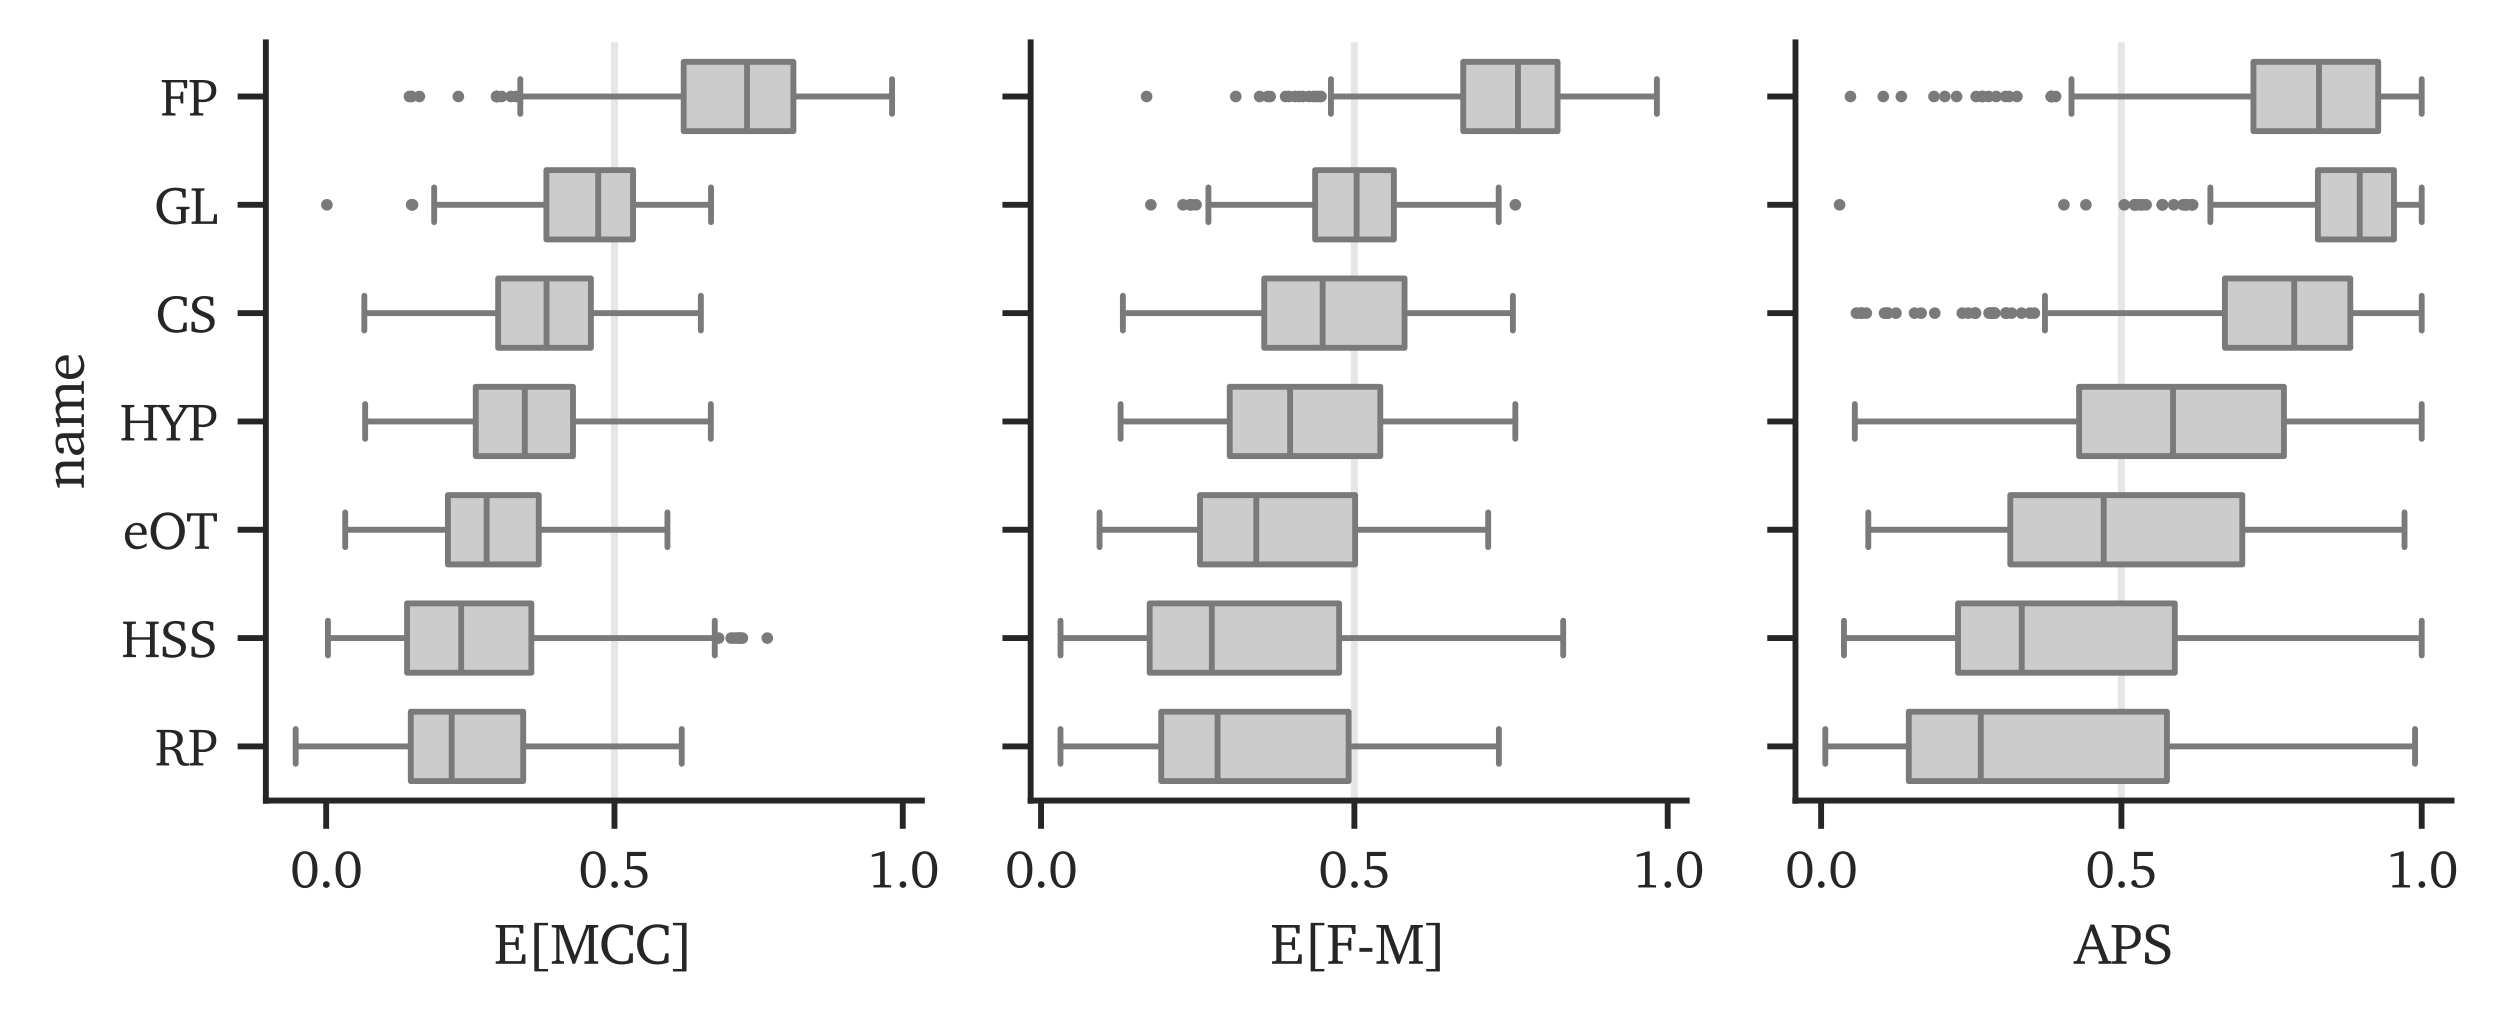 <?xml version="1.0" encoding="utf-8" standalone="no"?>
<!DOCTYPE svg PUBLIC "-//W3C//DTD SVG 1.1//EN"
  "http://www.w3.org/Graphics/SVG/1.1/DTD/svg11.dtd">
<svg xmlns:xlink="http://www.w3.org/1999/xlink" width="425.214pt" height="173.216pt" viewBox="0 0 425.214 173.216" xmlns="http://www.w3.org/2000/svg" version="1.1">
 <defs>
  <style type="text/css">*{stroke-linejoin: round; stroke-linecap: butt}</style>
 </defs>
 <g id="figure_1">
  <g id="patch_1">
   <path d="M 0 173.216 
L 425.214 173.216 
L 425.214 0 
L 0 0 
z
" style="fill: #ffffff"/>
  </g>
  <g id="axes_1">
   <g id="patch_2">
    <path d="M 45.218 136.164 
L 156.802 136.164 
L 156.802 7.2 
L 45.218 7.2 
z
" style="fill: #ffffff"/>
   </g>
   <g id="matplotlib.axis_1">
    <g id="xtick_1">
     <g id="line2d_1">
      <defs>
       <path id="m2c8f20e2b8" d="M 0 0 
L 0 4.8 
" style="stroke: #262626"/>
      </defs>
      <g>
       <use xlink:href="#m2c8f20e2b8" x="55.476" y="136.164" style="fill: #262626; stroke: #262626"/>
      </g>
     </g>
     <g id="text_1">
      <!-- 0.0 -->
      <g style="fill: #262626" transform="translate(49.36 150.94) scale(0.088 -0.088)">
       <defs>
        <path id="CharterBT-Roman-30" d="M 1779 4371 
C 864 4371 262 3565 262 2150 
C 262 736 864 -77 1779 -77 
C 2694 -77 3296 736 3296 2150 
C 3296 3565 2694 4371 1779 4371 
z
M 1779 4070 
C 2368 4070 2688 3418 2688 2150 
C 2688 883 2368 230 1779 230 
C 1190 230 864 877 864 2144 
C 864 3418 1190 4070 1779 4070 
z
" transform="scale(0.016)"/>
        <path id="CharterBT-Roman-2e" d="M 890 755 
C 666 755 480 576 480 346 
C 480 115 666 -58 890 -58 
C 1114 -58 1293 122 1293 346 
C 1293 576 1114 755 890 755 
z
" transform="scale(0.016)"/>
       </defs>
       <use xlink:href="#CharterBT-Roman-30"/>
       <use xlink:href="#CharterBT-Roman-2e" transform="translate(55.6 0)"/>
       <use xlink:href="#CharterBT-Roman-30" transform="translate(83.4 0)"/>
      </g>
     </g>
    </g>
    <g id="xtick_2">
     <g id="line2d_2">
      <g>
       <use xlink:href="#m2c8f20e2b8" x="104.513" y="136.164" style="fill: #262626; stroke: #262626"/>
      </g>
     </g>
     <g id="text_2">
      <!-- 0.5 -->
      <g style="fill: #262626" transform="translate(98.398 150.94) scale(0.088 -0.088)">
       <defs>
        <path id="CharterBT-Roman-35" d="M 646 4294 
L 646 2182 
C 787 2208 973 2221 1210 2221 
C 2099 2221 2541 1920 2541 1261 
C 2541 666 2131 237 1530 237 
C 1389 237 1242 262 1101 314 
L 845 864 
C 781 877 730 883 691 883 
C 474 883 320 742 320 544 
C 320 237 762 -58 1421 -58 
C 2470 -58 3130 563 3130 1389 
C 3130 2118 2586 2618 1728 2618 
C 1523 2618 1293 2586 1043 2515 
L 1043 3795 
L 2938 3795 
L 2938 4294 
L 646 4294 
z
" transform="scale(0.016)"/>
       </defs>
       <use xlink:href="#CharterBT-Roman-30"/>
       <use xlink:href="#CharterBT-Roman-2e" transform="translate(55.6 0)"/>
       <use xlink:href="#CharterBT-Roman-35" transform="translate(83.4 0)"/>
      </g>
     </g>
    </g>
    <g id="xtick_3">
     <g id="line2d_3">
      <g>
       <use xlink:href="#m2c8f20e2b8" x="153.55" y="136.164" style="fill: #262626; stroke: #262626"/>
      </g>
     </g>
     <g id="text_3">
      <!-- 1.0 -->
      <g style="fill: #262626" transform="translate(147.435 150.94) scale(0.088 -0.088)">
       <defs>
        <path id="CharterBT-Roman-31" d="M 1990 4371 
L 602 3955 
L 602 3686 
L 1606 3866 
L 1606 422 
L 1530 314 
L 794 275 
L 794 0 
L 2938 0 
L 2938 269 
L 2246 301 
L 2170 397 
L 2170 4371 
L 1990 4371 
z
" transform="scale(0.016)"/>
       </defs>
       <use xlink:href="#CharterBT-Roman-31"/>
       <use xlink:href="#CharterBT-Roman-2e" transform="translate(55.6 0)"/>
       <use xlink:href="#CharterBT-Roman-30" transform="translate(83.4 0)"/>
      </g>
     </g>
    </g>
    <g id="text_4">
     <!-- E[MCC] -->
     <g style="fill: #262626" transform="translate(83.981 163.923) scale(0.096 -0.096)">
      <defs>
       <path id="CharterBT-Roman-45" d="M 211 0 
L 3507 0 
L 3507 1043 
L 3174 1043 
L 3066 397 
L 2976 294 
L 1261 294 
L 1261 2086 
L 2310 2086 
L 2400 1990 
L 2464 1530 
L 2765 1530 
L 2765 2938 
L 2464 2938 
L 2400 2470 
L 2310 2381 
L 1261 2381 
L 1261 4000 
L 2739 4000 
L 2829 3904 
L 2918 3360 
L 3277 3360 
L 3277 4294 
L 211 4294 
L 211 4038 
L 576 4000 
L 685 3910 
L 685 384 
L 576 294 
L 211 262 
L 211 0 
z
" transform="scale(0.016)"/>
       <path id="CharterBT-Roman-5b" d="M 890 4531 
L 890 -845 
L 2406 -845 
L 2406 -576 
L 1395 -576 
L 1395 4256 
L 2406 4256 
L 2406 4531 
L 890 4531 
z
" transform="scale(0.016)"/>
       <path id="CharterBT-Roman-4d" d="M 198 0 
L 1549 0 
L 1549 262 
L 1158 314 
L 1043 435 
L 1043 3930 
L 2502 0 
L 2778 0 
L 4294 3994 
L 4294 384 
L 4230 294 
L 3808 262 
L 3808 0 
L 5338 0 
L 5338 262 
L 4934 294 
L 4858 384 
L 4858 3910 
L 4934 4000 
L 5338 4038 
L 5338 4294 
L 3968 4294 
L 3968 4096 
L 2752 909 
L 1549 4122 
L 1549 4294 
L 192 4294 
L 192 4038 
L 614 4000 
L 698 3910 
L 698 435 
L 582 314 
L 198 262 
L 198 0 
z
" transform="scale(0.016)"/>
       <path id="CharterBT-Roman-43" d="M 3763 147 
L 3763 1158 
L 3405 1158 
L 3264 448 
L 3162 346 
C 2970 288 2784 262 2605 262 
C 1568 262 934 979 934 2195 
C 934 3341 1555 4032 2509 4032 
C 2758 4032 2989 3974 3226 3866 
L 3309 3750 
L 3405 3168 
L 3763 3168 
L 3763 4154 
C 3296 4301 2874 4371 2496 4371 
C 1165 4371 275 3482 275 2150 
C 275 1312 698 570 1382 179 
C 1677 13 2048 -77 2470 -77 
C 2899 -77 3341 0 3763 147 
z
" transform="scale(0.016)"/>
       <path id="CharterBT-Roman-5d" d="M 294 4531 
L 294 4256 
L 1306 4256 
L 1306 -576 
L 294 -576 
L 294 -851 
L 1805 -851 
L 1805 4531 
L 294 4531 
z
" transform="scale(0.016)"/>
      </defs>
      <use xlink:href="#CharterBT-Roman-45"/>
      <use xlink:href="#CharterBT-Roman-5b" transform="translate(57.6 0)"/>
      <use xlink:href="#CharterBT-Roman-4d" transform="translate(99.7 0)"/>
      <use xlink:href="#CharterBT-Roman-43" transform="translate(186.3 0)"/>
      <use xlink:href="#CharterBT-Roman-43" transform="translate(249.5 0)"/>
      <use xlink:href="#CharterBT-Roman-5d" transform="translate(312.7 0)"/>
     </g>
    </g>
   </g>
   <g id="matplotlib.axis_2">
    <g id="ytick_1">
     <g id="line2d_4">
      <defs>
       <path id="m6618a54cc5" d="M 0 0 
L -4.8 0 
" style="stroke: #262626"/>
      </defs>
      <g>
       <use xlink:href="#m6618a54cc5" x="45.218" y="16.412" style="fill: #262626; stroke: #262626"/>
      </g>
     </g>
     <g id="text_5">
      <!-- FP -->
      <g style="fill: #262626" transform="translate(27.282 19.65) scale(0.088 -0.088)">
       <defs>
        <path id="CharterBT-Roman-46" d="M 211 0 
L 1824 0 
L 1824 262 
L 1370 294 
L 1261 384 
L 1261 2022 
L 2310 2022 
L 2400 1926 
L 2464 1459 
L 2765 1459 
L 2765 2874 
L 2464 2874 
L 2400 2406 
L 2310 2317 
L 1261 2317 
L 1261 4000 
L 2701 4000 
L 2784 3904 
L 2880 3296 
L 3232 3296 
L 3232 4294 
L 160 4294 
L 160 4038 
L 576 4000 
L 685 3910 
L 685 384 
L 576 294 
L 211 262 
L 211 0 
z
" transform="scale(0.016)"/>
        <path id="CharterBT-Roman-50" d="M 211 0 
L 1824 0 
L 1824 262 
L 1370 294 
L 1261 384 
L 1261 1645 
C 1459 1626 1619 1613 1741 1613 
C 2771 1613 3398 2170 3398 2989 
C 3398 3962 2848 4294 1619 4294 
L 160 4294 
L 160 4038 
L 576 4000 
L 685 3910 
L 685 384 
L 576 294 
L 211 262 
L 211 0 
z
M 1261 1952 
L 1261 3987 
C 1376 4000 1491 4000 1594 4000 
C 2413 4000 2803 3686 2803 3002 
C 2803 2298 2413 1920 1683 1920 
C 1587 1920 1446 1933 1261 1952 
z
" transform="scale(0.016)"/>
       </defs>
       <use xlink:href="#CharterBT-Roman-46"/>
       <use xlink:href="#CharterBT-Roman-50" transform="translate(53.7 0)"/>
      </g>
     </g>
    </g>
    <g id="ytick_2">
     <g id="line2d_5">
      <g>
       <use xlink:href="#m6618a54cc5" x="45.218" y="34.835" style="fill: #262626; stroke: #262626"/>
      </g>
     </g>
     <g id="text_6">
      <!-- GL -->
      <g style="fill: #262626" transform="translate(26.234 38.073) scale(0.088 -0.088)">
       <defs>
        <path id="CharterBT-Roman-47" d="M 2669 2061 
L 2669 1798 
L 3123 1766 
L 3232 1677 
L 3232 346 
C 2982 288 2765 262 2579 262 
C 1574 262 934 986 934 2195 
C 934 3347 1549 4032 2528 4032 
C 2784 4032 3021 3974 3258 3866 
L 3347 3750 
L 3443 3168 
L 3802 3168 
L 3802 4186 
C 3379 4307 2963 4371 2573 4371 
C 1158 4371 275 3501 275 2150 
C 275 1312 691 570 1382 179 
C 1677 13 2054 -77 2483 -77 
C 2861 -77 3302 0 3808 147 
L 3808 1677 
L 3917 1766 
L 4269 1798 
L 4269 2061 
L 2669 2061 
z
" transform="scale(0.016)"/>
        <path id="CharterBT-Roman-4c" d="M 173 0 
L 3238 0 
L 3238 1165 
L 2906 1165 
L 2797 397 
L 2707 294 
L 1261 294 
L 1261 3910 
L 1370 4000 
L 1734 4038 
L 1734 4294 
L 173 4294 
L 173 4038 
L 576 4000 
L 685 3910 
L 685 384 
L 576 294 
L 173 262 
L 173 0 
z
" transform="scale(0.016)"/>
       </defs>
       <use xlink:href="#CharterBT-Roman-47"/>
       <use xlink:href="#CharterBT-Roman-4c" transform="translate(69.4 0)"/>
      </g>
     </g>
    </g>
    <g id="ytick_3">
     <g id="line2d_6">
      <g>
       <use xlink:href="#m6618a54cc5" x="45.218" y="53.259" style="fill: #262626; stroke: #262626"/>
      </g>
     </g>
     <g id="text_7">
      <!-- CS -->
      <g style="fill: #262626" transform="translate(26.464 56.497) scale(0.088 -0.088)">
       <defs>
        <path id="CharterBT-Roman-53" d="M 384 128 
C 678 0 1075 -77 1536 -77 
C 2560 -77 3194 454 3194 1210 
C 3194 1491 3098 1728 2912 1914 
C 2618 2202 2272 2304 1946 2438 
C 1357 2688 1050 2848 1050 3277 
C 1050 3744 1376 4051 1920 4051 
C 2144 4051 2336 4006 2496 3917 
L 2592 3808 
L 2688 3200 
L 3021 3200 
L 3021 4192 
C 2643 4314 2285 4371 1933 4371 
C 1024 4371 454 3866 454 3142 
C 454 2522 826 2285 1536 1978 
C 2234 1677 2605 1562 2605 1030 
C 2605 582 2259 262 1638 262 
C 1350 262 1107 314 922 410 
L 838 518 
L 762 1254 
L 384 1254 
L 384 128 
z
" transform="scale(0.016)"/>
       </defs>
       <use xlink:href="#CharterBT-Roman-43"/>
       <use xlink:href="#CharterBT-Roman-53" transform="translate(63.2 0)"/>
      </g>
     </g>
    </g>
    <g id="ytick_4">
     <g id="line2d_7">
      <g>
       <use xlink:href="#m6618a54cc5" x="45.218" y="71.682" style="fill: #262626; stroke: #262626"/>
      </g>
     </g>
     <g id="text_8">
      <!-- HYP -->
      <g style="fill: #262626" transform="translate(20.358 74.92) scale(0.088 -0.088)">
       <defs>
        <path id="CharterBT-Roman-48" d="M 211 4294 
L 211 4038 
L 576 4000 
L 685 3910 
L 685 384 
L 576 294 
L 211 262 
L 211 0 
L 1766 0 
L 1766 262 
L 1370 294 
L 1261 384 
L 1261 2106 
L 3462 2106 
L 3462 384 
L 3354 294 
L 2957 262 
L 2957 0 
L 4512 0 
L 4512 262 
L 4147 294 
L 4038 384 
L 4038 3910 
L 4147 4000 
L 4512 4038 
L 4512 4294 
L 2957 4294 
L 2957 4038 
L 3354 4000 
L 3462 3910 
L 3462 2400 
L 1261 2400 
L 1261 3910 
L 1370 4000 
L 1766 4038 
L 1766 4294 
L 211 4294 
z
" transform="scale(0.016)"/>
        <path id="CharterBT-Roman-59" d="M -83 4294 
L -83 4038 
L 307 3974 
L 1581 1741 
L 1581 384 
L 1478 294 
L 1043 262 
L 1043 0 
L 2701 0 
L 2701 262 
L 2266 294 
L 2163 384 
L 2163 1824 
L 3494 3955 
L 3885 4038 
L 3885 4294 
L 2579 4294 
L 2579 4038 
L 2970 3968 
L 3027 3878 
L 1952 2170 
L 973 3930 
L 1037 4000 
L 1402 4038 
L 1402 4294 
L -83 4294 
z
" transform="scale(0.016)"/>
       </defs>
       <use xlink:href="#CharterBT-Roman-48"/>
       <use xlink:href="#CharterBT-Roman-59" transform="translate(73.8 0)"/>
       <use xlink:href="#CharterBT-Roman-50" transform="translate(132.4 0)"/>
      </g>
     </g>
    </g>
    <g id="ytick_5">
     <g id="line2d_8">
      <g>
       <use xlink:href="#m6618a54cc5" x="45.218" y="90.105" style="fill: #262626; stroke: #262626"/>
      </g>
     </g>
     <g id="text_9">
      <!-- eOT -->
      <g style="fill: #262626" transform="translate(20.912 93.344) scale(0.088 -0.088)">
       <defs>
        <path id="CharterBT-Roman-65" d="M 2867 678 
C 2502 435 2182 307 1862 307 
C 1216 307 787 794 787 1613 
L 787 1683 
L 2861 1683 
C 2867 1754 2867 1818 2867 1882 
C 2867 2669 2413 3142 1715 3142 
C 858 3142 237 2483 237 1517 
C 237 576 819 -58 1664 -58 
C 2067 -58 2483 70 2867 326 
L 2867 678 
z
M 2298 1952 
L 819 1952 
C 858 2496 1222 2854 1632 2854 
C 2061 2854 2298 2573 2298 2054 
L 2298 1952 
z
" transform="scale(0.016)"/>
        <path id="CharterBT-Roman-4f" d="M 2342 4403 
C 1792 4403 1312 4211 928 3840 
C 499 3424 275 2848 275 2150 
C 275 1453 499 870 934 448 
C 1306 90 1798 -102 2342 -102 
C 3085 -102 3725 269 4083 883 
C 4301 1254 4410 1677 4410 2150 
C 4410 2848 4179 3424 3750 3840 
C 3366 4211 2893 4403 2342 4403 
z
M 2342 4058 
C 3168 4058 3738 3341 3738 2150 
C 3738 960 3168 237 2342 237 
C 1510 237 941 960 941 2150 
C 941 3354 1510 4058 2342 4058 
z
" transform="scale(0.016)"/>
        <path id="CharterBT-Roman-54" d="M 102 4294 
L 102 3309 
L 454 3309 
L 544 3904 
L 634 4000 
L 1619 4000 
L 1619 384 
L 1504 294 
L 1075 262 
L 1075 0 
L 2746 0 
L 2746 262 
L 2317 294 
L 2202 384 
L 2202 4000 
L 3187 4000 
L 3277 3904 
L 3366 3309 
L 3718 3309 
L 3718 4294 
L 102 4294 
z
" transform="scale(0.016)"/>
       </defs>
       <use xlink:href="#CharterBT-Roman-65"/>
       <use xlink:href="#CharterBT-Roman-4f" transform="translate(49.1 0)"/>
       <use xlink:href="#CharterBT-Roman-54" transform="translate(122.2 0)"/>
      </g>
     </g>
    </g>
    <g id="ytick_6">
     <g id="line2d_9">
      <g>
       <use xlink:href="#m6618a54cc5" x="45.218" y="108.529" style="fill: #262626; stroke: #262626"/>
      </g>
     </g>
     <g id="text_10">
      <!-- HSS -->
      <g style="fill: #262626" transform="translate(20.639 111.767) scale(0.088 -0.088)">
       <use xlink:href="#CharterBT-Roman-48"/>
       <use xlink:href="#CharterBT-Roman-53" transform="translate(73.8 0)"/>
       <use xlink:href="#CharterBT-Roman-53" transform="translate(129.4 0)"/>
      </g>
     </g>
    </g>
    <g id="ytick_7">
     <g id="line2d_10">
      <g>
       <use xlink:href="#m6618a54cc5" x="45.218" y="126.952" style="fill: #262626; stroke: #262626"/>
      </g>
     </g>
     <g id="text_11">
      <!-- RP -->
      <g style="fill: #262626" transform="translate(26.324 130.19) scale(0.088 -0.088)">
       <defs>
        <path id="CharterBT-Roman-52" d="M 211 4294 
L 211 4038 
L 576 4000 
L 685 3910 
L 685 384 
L 576 294 
L 211 262 
L 211 0 
L 1734 0 
L 1734 262 
L 1370 294 
L 1261 384 
L 1261 1907 
C 1376 1914 1485 1920 1581 1920 
C 2163 1920 2413 1754 2586 1229 
C 2720 819 2746 403 3053 134 
C 3200 6 3411 -51 3699 -51 
C 3846 -51 4006 -32 4198 6 
L 4198 250 
L 4141 250 
C 3654 250 3450 326 3309 704 
C 3194 1005 3187 1357 3008 1651 
C 2880 1862 2662 1997 2349 2080 
C 3040 2234 3386 2592 3386 3142 
C 3386 3930 2880 4294 1843 4294 
L 211 4294 
z
M 1261 4000 
L 1568 4000 
C 2362 4000 2746 3757 2746 3091 
C 2746 2458 2381 2208 1613 2208 
C 1574 2208 1459 2208 1261 2214 
L 1261 4000 
z
" transform="scale(0.016)"/>
       </defs>
       <use xlink:href="#CharterBT-Roman-52"/>
       <use xlink:href="#CharterBT-Roman-50" transform="translate(64.6 0)"/>
      </g>
     </g>
    </g>
    <g id="text_12">
     <!-- name -->
     <g style="fill: #262626" transform="translate(14.265 83.245) rotate(-90) scale(0.096 -0.096)">
      <defs>
       <path id="CharterBT-Roman-6e" d="M 192 0 
L 1594 0 
L 1594 230 
L 1286 262 
L 1178 365 
L 1178 2509 
C 1453 2650 1690 2720 1894 2720 
C 2368 2720 2541 2528 2541 2061 
L 2541 365 
L 2432 262 
L 2125 230 
L 2125 0 
L 3526 0 
L 3526 230 
L 3181 262 
L 3072 365 
L 3072 2170 
C 3072 2810 2765 3142 2208 3142 
C 1933 3142 1606 2995 1178 2758 
L 1178 3110 
L 934 3110 
L 192 2880 
L 192 2682 
L 646 2682 
L 646 365 
L 538 262 
L 192 230 
L 192 0 
z
" transform="scale(0.016)"/>
       <path id="CharterBT-Roman-61" d="M 2138 371 
L 2221 0 
L 3123 0 
L 3123 230 
L 2784 262 
L 2669 365 
L 2669 2221 
C 2669 2867 2387 3142 1715 3142 
C 909 3142 422 2810 422 2419 
C 422 2266 474 2221 621 2221 
L 1062 2221 
L 1062 2758 
C 1235 2829 1389 2861 1549 2861 
C 2010 2861 2138 2650 2138 2144 
L 2138 1939 
C 858 1632 269 1440 269 774 
C 269 294 582 -45 1088 -45 
C 1395 -45 1734 96 2138 371 
z
M 2138 589 
C 1818 403 1555 301 1344 301 
C 1024 301 832 512 832 826 
C 832 1293 1235 1466 2138 1715 
L 2138 589 
z
" transform="scale(0.016)"/>
       <path id="CharterBT-Roman-6d" d="M 2906 2714 
C 2758 2995 2515 3142 2202 3142 
C 1933 3142 1600 3008 1178 2758 
L 1178 3110 
L 934 3110 
L 192 2880 
L 192 2682 
L 646 2682 
L 646 365 
L 538 262 
L 192 230 
L 192 0 
L 1594 0 
L 1594 230 
L 1286 262 
L 1178 365 
L 1178 2509 
C 1459 2650 1696 2720 1907 2720 
C 2291 2720 2470 2509 2470 2061 
L 2470 365 
L 2362 262 
L 2054 230 
L 2054 0 
L 3418 0 
L 3418 230 
L 3117 262 
L 3002 365 
L 3002 2509 
C 3277 2643 3520 2720 3725 2720 
C 4122 2720 4301 2509 4301 2061 
L 4301 365 
L 4186 262 
L 3885 230 
L 3885 0 
L 5280 0 
L 5280 230 
L 4941 262 
L 4832 365 
L 4832 2170 
C 4832 2803 4512 3142 4006 3142 
C 3750 3142 3386 2995 2906 2714 
z
" transform="scale(0.016)"/>
      </defs>
      <use xlink:href="#CharterBT-Roman-6e"/>
      <use xlink:href="#CharterBT-Roman-61" transform="translate(56.8 0)"/>
      <use xlink:href="#CharterBT-Roman-6d" transform="translate(107.5 0)"/>
      <use xlink:href="#CharterBT-Roman-65" transform="translate(191.8 0)"/>
     </g>
    </g>
   </g>
   <g id="line2d_11">
    <path d="M 104.513 136.164 
L 104.513 7.2 
" clip-path="url(#p8ff7e9c6be)" style="fill: none; stroke: #e6e6e6; stroke-width: 1.2; stroke-linecap: round"/>
   </g>
   <g id="patch_3">
    <path d="M 116.286 10.516 
L 116.286 22.307 
L 134.946 22.307 
L 134.946 10.516 
L 116.286 10.516 
z
" clip-path="url(#p8ff7e9c6be)" style="fill: #cccccc; stroke: #7a7a7a; stroke-linejoin: miter"/>
   </g>
   <g id="line2d_12">
    <path d="M 116.286 16.412 
L 88.497 16.412 
" clip-path="url(#p8ff7e9c6be)" style="fill: none; stroke: #7a7a7a"/>
   </g>
   <g id="line2d_13">
    <path d="M 134.946 16.412 
L 151.73 16.412 
" clip-path="url(#p8ff7e9c6be)" style="fill: none; stroke: #7a7a7a"/>
   </g>
   <g id="line2d_14">
    <path d="M 88.497 13.464 
L 88.497 19.359 
" clip-path="url(#p8ff7e9c6be)" style="fill: none; stroke: #7a7a7a; stroke-linecap: round"/>
   </g>
   <g id="line2d_15">
    <path d="M 151.73 13.464 
L 151.73 19.359 
" clip-path="url(#p8ff7e9c6be)" style="fill: none; stroke: #7a7a7a; stroke-linecap: round"/>
   </g>
   <g id="line2d_16">
    <defs>
     <path id="m32657426bb" d="M 0 0.5 
C 0.133 0.5 0.26 0.447 0.354 0.354 
C 0.447 0.26 0.5 0.133 0.5 0 
C 0.5 -0.133 0.447 -0.26 0.354 -0.354 
C 0.26 -0.447 0.133 -0.5 0 -0.5 
C -0.133 -0.5 -0.26 -0.447 -0.354 -0.354 
C -0.447 -0.26 -0.5 -0.133 -0.5 0 
C -0.5 0.133 -0.447 0.26 -0.354 0.354 
C -0.26 0.447 -0.133 0.5 0 0.5 
z
" style="stroke: #7a7a7a"/>
    </defs>
    <g clip-path="url(#p8ff7e9c6be)">
     <use xlink:href="#m32657426bb" x="70.008" y="16.412" style="fill-opacity: 0; stroke: #7a7a7a"/>
     <use xlink:href="#m32657426bb" x="84.54" y="16.412" style="fill-opacity: 0; stroke: #7a7a7a"/>
     <use xlink:href="#m32657426bb" x="84.458" y="16.412" style="fill-opacity: 0; stroke: #7a7a7a"/>
     <use xlink:href="#m32657426bb" x="71.329" y="16.412" style="fill-opacity: 0; stroke: #7a7a7a"/>
     <use xlink:href="#m32657426bb" x="77.961" y="16.412" style="fill-opacity: 0; stroke: #7a7a7a"/>
     <use xlink:href="#m32657426bb" x="87.822" y="16.412" style="fill-opacity: 0; stroke: #7a7a7a"/>
     <use xlink:href="#m32657426bb" x="84.474" y="16.412" style="fill-opacity: 0; stroke: #7a7a7a"/>
     <use xlink:href="#m32657426bb" x="69.647" y="16.412" style="fill-opacity: 0; stroke: #7a7a7a"/>
     <use xlink:href="#m32657426bb" x="85.322" y="16.412" style="fill-opacity: 0; stroke: #7a7a7a"/>
     <use xlink:href="#m32657426bb" x="86.908" y="16.412" style="fill-opacity: 0; stroke: #7a7a7a"/>
    </g>
   </g>
   <g id="patch_4">
    <path d="M 92.933 28.94 
L 92.933 40.731 
L 107.675 40.731 
L 107.675 28.94 
L 92.933 28.94 
z
" clip-path="url(#p8ff7e9c6be)" style="fill: #cccccc; stroke: #7a7a7a; stroke-linejoin: miter"/>
   </g>
   <g id="line2d_17">
    <path d="M 92.933 34.835 
L 73.844 34.835 
" clip-path="url(#p8ff7e9c6be)" style="fill: none; stroke: #7a7a7a"/>
   </g>
   <g id="line2d_18">
    <path d="M 107.675 34.835 
L 120.935 34.835 
" clip-path="url(#p8ff7e9c6be)" style="fill: none; stroke: #7a7a7a"/>
   </g>
   <g id="line2d_19">
    <path d="M 73.844 31.887 
L 73.844 37.783 
" clip-path="url(#p8ff7e9c6be)" style="fill: none; stroke: #7a7a7a; stroke-linecap: round"/>
   </g>
   <g id="line2d_20">
    <path d="M 120.935 31.887 
L 120.935 37.783 
" clip-path="url(#p8ff7e9c6be)" style="fill: none; stroke: #7a7a7a; stroke-linecap: round"/>
   </g>
   <g id="line2d_21">
    <g clip-path="url(#p8ff7e9c6be)">
     <use xlink:href="#m32657426bb" x="70.168" y="34.835" style="fill-opacity: 0; stroke: #7a7a7a"/>
     <use xlink:href="#m32657426bb" x="55.6" y="34.835" style="fill-opacity: 0; stroke: #7a7a7a"/>
     <use xlink:href="#m32657426bb" x="70.014" y="34.835" style="fill-opacity: 0; stroke: #7a7a7a"/>
    </g>
   </g>
   <g id="patch_5">
    <path d="M 84.73 47.363 
L 84.73 59.154 
L 100.502 59.154 
L 100.502 47.363 
L 84.73 47.363 
z
" clip-path="url(#p8ff7e9c6be)" style="fill: #cccccc; stroke: #7a7a7a; stroke-linejoin: miter"/>
   </g>
   <g id="line2d_22">
    <path d="M 84.73 53.259 
L 61.964 53.259 
" clip-path="url(#p8ff7e9c6be)" style="fill: none; stroke: #7a7a7a"/>
   </g>
   <g id="line2d_23">
    <path d="M 100.502 53.259 
L 119.207 53.259 
" clip-path="url(#p8ff7e9c6be)" style="fill: none; stroke: #7a7a7a"/>
   </g>
   <g id="line2d_24">
    <path d="M 61.964 50.311 
L 61.964 56.206 
" clip-path="url(#p8ff7e9c6be)" style="fill: none; stroke: #7a7a7a; stroke-linecap: round"/>
   </g>
   <g id="line2d_25">
    <path d="M 119.207 50.311 
L 119.207 56.206 
" clip-path="url(#p8ff7e9c6be)" style="fill: none; stroke: #7a7a7a; stroke-linecap: round"/>
   </g>
   <g id="line2d_26"/>
   <g id="patch_6">
    <path d="M 80.921 65.787 
L 80.921 77.577 
L 97.454 77.577 
L 97.454 65.787 
L 80.921 65.787 
z
" clip-path="url(#p8ff7e9c6be)" style="fill: #cccccc; stroke: #7a7a7a; stroke-linejoin: miter"/>
   </g>
   <g id="line2d_27">
    <path d="M 80.921 71.682 
L 62.108 71.682 
" clip-path="url(#p8ff7e9c6be)" style="fill: none; stroke: #7a7a7a"/>
   </g>
   <g id="line2d_28">
    <path d="M 97.454 71.682 
L 120.903 71.682 
" clip-path="url(#p8ff7e9c6be)" style="fill: none; stroke: #7a7a7a"/>
   </g>
   <g id="line2d_29">
    <path d="M 62.108 68.734 
L 62.108 74.63 
" clip-path="url(#p8ff7e9c6be)" style="fill: none; stroke: #7a7a7a; stroke-linecap: round"/>
   </g>
   <g id="line2d_30">
    <path d="M 120.903 68.734 
L 120.903 74.63 
" clip-path="url(#p8ff7e9c6be)" style="fill: none; stroke: #7a7a7a; stroke-linecap: round"/>
   </g>
   <g id="line2d_31"/>
   <g id="patch_7">
    <path d="M 76.184 84.21 
L 76.184 96.001 
L 91.637 96.001 
L 91.637 84.21 
L 76.184 84.21 
z
" clip-path="url(#p8ff7e9c6be)" style="fill: #cccccc; stroke: #7a7a7a; stroke-linejoin: miter"/>
   </g>
   <g id="line2d_32">
    <path d="M 76.184 90.105 
L 58.717 90.105 
" clip-path="url(#p8ff7e9c6be)" style="fill: none; stroke: #7a7a7a"/>
   </g>
   <g id="line2d_33">
    <path d="M 91.637 90.105 
L 113.52 90.105 
" clip-path="url(#p8ff7e9c6be)" style="fill: none; stroke: #7a7a7a"/>
   </g>
   <g id="line2d_34">
    <path d="M 58.717 87.158 
L 58.717 93.053 
" clip-path="url(#p8ff7e9c6be)" style="fill: none; stroke: #7a7a7a; stroke-linecap: round"/>
   </g>
   <g id="line2d_35">
    <path d="M 113.52 87.158 
L 113.52 93.053 
" clip-path="url(#p8ff7e9c6be)" style="fill: none; stroke: #7a7a7a; stroke-linecap: round"/>
   </g>
   <g id="line2d_36"/>
   <g id="patch_8">
    <path d="M 69.236 102.633 
L 69.236 114.424 
L 90.375 114.424 
L 90.375 102.633 
L 69.236 102.633 
z
" clip-path="url(#p8ff7e9c6be)" style="fill: #cccccc; stroke: #7a7a7a; stroke-linejoin: miter"/>
   </g>
   <g id="line2d_37">
    <path d="M 69.236 108.529 
L 55.777 108.529 
" clip-path="url(#p8ff7e9c6be)" style="fill: none; stroke: #7a7a7a"/>
   </g>
   <g id="line2d_38">
    <path d="M 90.375 108.529 
L 121.572 108.529 
" clip-path="url(#p8ff7e9c6be)" style="fill: none; stroke: #7a7a7a"/>
   </g>
   <g id="line2d_39">
    <path d="M 55.777 105.581 
L 55.777 111.477 
" clip-path="url(#p8ff7e9c6be)" style="fill: none; stroke: #7a7a7a; stroke-linecap: round"/>
   </g>
   <g id="line2d_40">
    <path d="M 121.572 105.581 
L 121.572 111.477 
" clip-path="url(#p8ff7e9c6be)" style="fill: none; stroke: #7a7a7a; stroke-linecap: round"/>
   </g>
   <g id="line2d_41">
    <g clip-path="url(#p8ff7e9c6be)">
     <use xlink:href="#m32657426bb" x="125.616" y="108.529" style="fill-opacity: 0; stroke: #7a7a7a"/>
     <use xlink:href="#m32657426bb" x="126.276" y="108.529" style="fill-opacity: 0; stroke: #7a7a7a"/>
     <use xlink:href="#m32657426bb" x="124.988" y="108.529" style="fill-opacity: 0; stroke: #7a7a7a"/>
     <use xlink:href="#m32657426bb" x="124.364" y="108.529" style="fill-opacity: 0; stroke: #7a7a7a"/>
     <use xlink:href="#m32657426bb" x="122.229" y="108.529" style="fill-opacity: 0; stroke: #7a7a7a"/>
     <use xlink:href="#m32657426bb" x="125.779" y="108.529" style="fill-opacity: 0; stroke: #7a7a7a"/>
     <use xlink:href="#m32657426bb" x="130.503" y="108.529" style="fill-opacity: 0; stroke: #7a7a7a"/>
    </g>
   </g>
   <g id="patch_9">
    <path d="M 69.87 121.057 
L 69.87 132.848 
L 88.99 132.848 
L 88.99 121.057 
L 69.87 121.057 
z
" clip-path="url(#p8ff7e9c6be)" style="fill: #cccccc; stroke: #7a7a7a; stroke-linejoin: miter"/>
   </g>
   <g id="line2d_42">
    <path d="M 69.87 126.952 
L 50.29 126.952 
" clip-path="url(#p8ff7e9c6be)" style="fill: none; stroke: #7a7a7a"/>
   </g>
   <g id="line2d_43">
    <path d="M 88.99 126.952 
L 115.951 126.952 
" clip-path="url(#p8ff7e9c6be)" style="fill: none; stroke: #7a7a7a"/>
   </g>
   <g id="line2d_44">
    <path d="M 50.29 124.005 
L 50.29 129.9 
" clip-path="url(#p8ff7e9c6be)" style="fill: none; stroke: #7a7a7a; stroke-linecap: round"/>
   </g>
   <g id="line2d_45">
    <path d="M 115.951 124.005 
L 115.951 129.9 
" clip-path="url(#p8ff7e9c6be)" style="fill: none; stroke: #7a7a7a; stroke-linecap: round"/>
   </g>
   <g id="line2d_46"/>
   <g id="line2d_47">
    <path d="M 127.063 10.516 
L 127.063 22.307 
" clip-path="url(#p8ff7e9c6be)" style="fill: none; stroke: #7a7a7a"/>
   </g>
   <g id="line2d_48">
    <path d="M 101.744 28.94 
L 101.744 40.731 
" clip-path="url(#p8ff7e9c6be)" style="fill: none; stroke: #7a7a7a"/>
   </g>
   <g id="line2d_49">
    <path d="M 92.963 47.363 
L 92.963 59.154 
" clip-path="url(#p8ff7e9c6be)" style="fill: none; stroke: #7a7a7a"/>
   </g>
   <g id="line2d_50">
    <path d="M 89.261 65.787 
L 89.261 77.577 
" clip-path="url(#p8ff7e9c6be)" style="fill: none; stroke: #7a7a7a"/>
   </g>
   <g id="line2d_51">
    <path d="M 82.771 84.21 
L 82.771 96.001 
" clip-path="url(#p8ff7e9c6be)" style="fill: none; stroke: #7a7a7a"/>
   </g>
   <g id="line2d_52">
    <path d="M 78.439 102.633 
L 78.439 114.424 
" clip-path="url(#p8ff7e9c6be)" style="fill: none; stroke: #7a7a7a"/>
   </g>
   <g id="line2d_53">
    <path d="M 76.825 121.057 
L 76.825 132.848 
" clip-path="url(#p8ff7e9c6be)" style="fill: none; stroke: #7a7a7a"/>
   </g>
   <g id="patch_10">
    <path d="M 45.218 136.164 
L 45.218 7.2 
" style="fill: none; stroke: #262626; stroke-linejoin: miter; stroke-linecap: square"/>
   </g>
   <g id="patch_11">
    <path d="M 45.218 136.164 
L 156.802 136.164 
" style="fill: none; stroke: #262626; stroke-linejoin: miter; stroke-linecap: square"/>
   </g>
  </g>
  <g id="axes_2">
   <g id="patch_12">
    <path d="M 175.302 136.164 
L 286.886 136.164 
L 286.886 7.2 
L 175.302 7.2 
z
" style="fill: #ffffff"/>
   </g>
   <g id="matplotlib.axis_3">
    <g id="xtick_4">
     <g id="line2d_54">
      <g>
       <use xlink:href="#m2c8f20e2b8" x="177.07" y="136.164" style="fill: #262626; stroke: #262626"/>
      </g>
     </g>
     <g id="text_13">
      <!-- 0.0 -->
      <g style="fill: #262626" transform="translate(170.955 150.94) scale(0.088 -0.088)">
       <use xlink:href="#CharterBT-Roman-30"/>
       <use xlink:href="#CharterBT-Roman-2e" transform="translate(55.6 0)"/>
       <use xlink:href="#CharterBT-Roman-30" transform="translate(83.4 0)"/>
      </g>
     </g>
    </g>
    <g id="xtick_5">
     <g id="line2d_55">
      <g>
       <use xlink:href="#m2c8f20e2b8" x="230.36" y="136.164" style="fill: #262626; stroke: #262626"/>
      </g>
     </g>
     <g id="text_14">
      <!-- 0.5 -->
      <g style="fill: #262626" transform="translate(224.245 150.94) scale(0.088 -0.088)">
       <use xlink:href="#CharterBT-Roman-30"/>
       <use xlink:href="#CharterBT-Roman-2e" transform="translate(55.6 0)"/>
       <use xlink:href="#CharterBT-Roman-35" transform="translate(83.4 0)"/>
      </g>
     </g>
    </g>
    <g id="xtick_6">
     <g id="line2d_56">
      <g>
       <use xlink:href="#m2c8f20e2b8" x="283.651" y="136.164" style="fill: #262626; stroke: #262626"/>
      </g>
     </g>
     <g id="text_15">
      <!-- 1.0 -->
      <g style="fill: #262626" transform="translate(277.535 150.94) scale(0.088 -0.088)">
       <use xlink:href="#CharterBT-Roman-31"/>
       <use xlink:href="#CharterBT-Roman-2e" transform="translate(55.6 0)"/>
       <use xlink:href="#CharterBT-Roman-30" transform="translate(83.4 0)"/>
      </g>
     </g>
    </g>
    <g id="text_16">
     <!-- E[F-M] -->
     <g style="fill: #262626" transform="translate(216.023 163.923) scale(0.096 -0.096)">
      <defs>
       <path id="CharterBT-Roman-2d" d="M 301 1754 
L 301 1325 
L 1741 1325 
L 1741 1754 
L 301 1754 
z
" transform="scale(0.016)"/>
      </defs>
      <use xlink:href="#CharterBT-Roman-45"/>
      <use xlink:href="#CharterBT-Roman-5b" transform="translate(57.6 0)"/>
      <use xlink:href="#CharterBT-Roman-46" transform="translate(99.7 0)"/>
      <use xlink:href="#CharterBT-Roman-2d" transform="translate(153.4 0)"/>
      <use xlink:href="#CharterBT-Roman-4d" transform="translate(185.3 0)"/>
      <use xlink:href="#CharterBT-Roman-5d" transform="translate(271.9 0)"/>
     </g>
    </g>
   </g>
   <g id="matplotlib.axis_4">
    <g id="ytick_8">
     <g id="line2d_57">
      <g>
       <use xlink:href="#m6618a54cc5" x="175.302" y="16.412" style="fill: #262626; stroke: #262626"/>
      </g>
     </g>
    </g>
    <g id="ytick_9">
     <g id="line2d_58">
      <g>
       <use xlink:href="#m6618a54cc5" x="175.302" y="34.835" style="fill: #262626; stroke: #262626"/>
      </g>
     </g>
    </g>
    <g id="ytick_10">
     <g id="line2d_59">
      <g>
       <use xlink:href="#m6618a54cc5" x="175.302" y="53.259" style="fill: #262626; stroke: #262626"/>
      </g>
     </g>
    </g>
    <g id="ytick_11">
     <g id="line2d_60">
      <g>
       <use xlink:href="#m6618a54cc5" x="175.302" y="71.682" style="fill: #262626; stroke: #262626"/>
      </g>
     </g>
    </g>
    <g id="ytick_12">
     <g id="line2d_61">
      <g>
       <use xlink:href="#m6618a54cc5" x="175.302" y="90.105" style="fill: #262626; stroke: #262626"/>
      </g>
     </g>
    </g>
    <g id="ytick_13">
     <g id="line2d_62">
      <g>
       <use xlink:href="#m6618a54cc5" x="175.302" y="108.529" style="fill: #262626; stroke: #262626"/>
      </g>
     </g>
    </g>
    <g id="ytick_14">
     <g id="line2d_63">
      <g>
       <use xlink:href="#m6618a54cc5" x="175.302" y="126.952" style="fill: #262626; stroke: #262626"/>
      </g>
     </g>
    </g>
   </g>
   <g id="line2d_64">
    <path d="M 230.36 136.164 
L 230.36 7.2 
" clip-path="url(#p75d27f13a4)" style="fill: none; stroke: #e6e6e6; stroke-width: 1.2; stroke-linecap: round"/>
   </g>
   <g id="patch_13">
    <path d="M 248.873 10.516 
L 248.873 22.307 
L 264.92 22.307 
L 264.92 10.516 
L 248.873 10.516 
z
" clip-path="url(#p75d27f13a4)" style="fill: #cccccc; stroke: #7a7a7a; stroke-linejoin: miter"/>
   </g>
   <g id="line2d_65">
    <path d="M 248.873 16.412 
L 226.373 16.412 
" clip-path="url(#p75d27f13a4)" style="fill: none; stroke: #7a7a7a"/>
   </g>
   <g id="line2d_66">
    <path d="M 264.92 16.412 
L 281.814 16.412 
" clip-path="url(#p75d27f13a4)" style="fill: none; stroke: #7a7a7a"/>
   </g>
   <g id="line2d_67">
    <path d="M 226.373 13.464 
L 226.373 19.359 
" clip-path="url(#p75d27f13a4)" style="fill: none; stroke: #7a7a7a; stroke-linecap: round"/>
   </g>
   <g id="line2d_68">
    <path d="M 281.814 13.464 
L 281.814 19.359 
" clip-path="url(#p75d27f13a4)" style="fill: none; stroke: #7a7a7a; stroke-linecap: round"/>
   </g>
   <g id="line2d_69">
    <g clip-path="url(#p75d27f13a4)">
     <use xlink:href="#m32657426bb" x="224.695" y="16.412" style="fill-opacity: 0; stroke: #7a7a7a"/>
     <use xlink:href="#m32657426bb" x="221.601" y="16.412" style="fill-opacity: 0; stroke: #7a7a7a"/>
     <use xlink:href="#m32657426bb" x="219.252" y="16.412" style="fill-opacity: 0; stroke: #7a7a7a"/>
     <use xlink:href="#m32657426bb" x="224.254" y="16.412" style="fill-opacity: 0; stroke: #7a7a7a"/>
     <use xlink:href="#m32657426bb" x="215.651" y="16.412" style="fill-opacity: 0; stroke: #7a7a7a"/>
     <use xlink:href="#m32657426bb" x="195.02" y="16.412" style="fill-opacity: 0; stroke: #7a7a7a"/>
     <use xlink:href="#m32657426bb" x="216.036" y="16.412" style="fill-opacity: 0; stroke: #7a7a7a"/>
     <use xlink:href="#m32657426bb" x="222.625" y="16.412" style="fill-opacity: 0; stroke: #7a7a7a"/>
     <use xlink:href="#m32657426bb" x="220.276" y="16.412" style="fill-opacity: 0; stroke: #7a7a7a"/>
     <use xlink:href="#m32657426bb" x="214.241" y="16.412" style="fill-opacity: 0; stroke: #7a7a7a"/>
     <use xlink:href="#m32657426bb" x="210.188" y="16.412" style="fill-opacity: 0; stroke: #7a7a7a"/>
     <use xlink:href="#m32657426bb" x="223.462" y="16.412" style="fill-opacity: 0; stroke: #7a7a7a"/>
     <use xlink:href="#m32657426bb" x="220.962" y="16.412" style="fill-opacity: 0; stroke: #7a7a7a"/>
     <use xlink:href="#m32657426bb" x="223.906" y="16.412" style="fill-opacity: 0; stroke: #7a7a7a"/>
     <use xlink:href="#m32657426bb" x="218.658" y="16.412" style="fill-opacity: 0; stroke: #7a7a7a"/>
    </g>
   </g>
   <g id="patch_14">
    <path d="M 223.683 28.94 
L 223.683 40.731 
L 237.079 40.731 
L 237.079 28.94 
L 223.683 28.94 
z
" clip-path="url(#p75d27f13a4)" style="fill: #cccccc; stroke: #7a7a7a; stroke-linejoin: miter"/>
   </g>
   <g id="line2d_70">
    <path d="M 223.683 34.835 
L 205.533 34.835 
" clip-path="url(#p75d27f13a4)" style="fill: none; stroke: #7a7a7a"/>
   </g>
   <g id="line2d_71">
    <path d="M 237.079 34.835 
L 254.907 34.835 
" clip-path="url(#p75d27f13a4)" style="fill: none; stroke: #7a7a7a"/>
   </g>
   <g id="line2d_72">
    <path d="M 205.533 31.887 
L 205.533 37.783 
" clip-path="url(#p75d27f13a4)" style="fill: none; stroke: #7a7a7a; stroke-linecap: round"/>
   </g>
   <g id="line2d_73">
    <path d="M 254.907 31.887 
L 254.907 37.783 
" clip-path="url(#p75d27f13a4)" style="fill: none; stroke: #7a7a7a; stroke-linecap: round"/>
   </g>
   <g id="line2d_74">
    <g clip-path="url(#p75d27f13a4)">
     <use xlink:href="#m32657426bb" x="195.747" y="34.835" style="fill-opacity: 0; stroke: #7a7a7a"/>
     <use xlink:href="#m32657426bb" x="202.644" y="34.835" style="fill-opacity: 0; stroke: #7a7a7a"/>
     <use xlink:href="#m32657426bb" x="202.42" y="34.835" style="fill-opacity: 0; stroke: #7a7a7a"/>
     <use xlink:href="#m32657426bb" x="201.22" y="34.835" style="fill-opacity: 0; stroke: #7a7a7a"/>
     <use xlink:href="#m32657426bb" x="203.427" y="34.835" style="fill-opacity: 0; stroke: #7a7a7a"/>
     <use xlink:href="#m32657426bb" x="257.739" y="34.835" style="fill-opacity: 0; stroke: #7a7a7a"/>
    </g>
   </g>
   <g id="patch_15">
    <path d="M 215.027 47.363 
L 215.027 59.154 
L 238.894 59.154 
L 238.894 47.363 
L 215.027 47.363 
z
" clip-path="url(#p75d27f13a4)" style="fill: #cccccc; stroke: #7a7a7a; stroke-linejoin: miter"/>
   </g>
   <g id="line2d_75">
    <path d="M 215.027 53.259 
L 190.988 53.259 
" clip-path="url(#p75d27f13a4)" style="fill: none; stroke: #7a7a7a"/>
   </g>
   <g id="line2d_76">
    <path d="M 238.894 53.259 
L 257.323 53.259 
" clip-path="url(#p75d27f13a4)" style="fill: none; stroke: #7a7a7a"/>
   </g>
   <g id="line2d_77">
    <path d="M 190.988 50.311 
L 190.988 56.206 
" clip-path="url(#p75d27f13a4)" style="fill: none; stroke: #7a7a7a; stroke-linecap: round"/>
   </g>
   <g id="line2d_78">
    <path d="M 257.323 50.311 
L 257.323 56.206 
" clip-path="url(#p75d27f13a4)" style="fill: none; stroke: #7a7a7a; stroke-linecap: round"/>
   </g>
   <g id="line2d_79"/>
   <g id="patch_16">
    <path d="M 209.157 65.787 
L 209.157 77.577 
L 234.765 77.577 
L 234.765 65.787 
L 209.157 65.787 
z
" clip-path="url(#p75d27f13a4)" style="fill: #cccccc; stroke: #7a7a7a; stroke-linejoin: miter"/>
   </g>
   <g id="line2d_80">
    <path d="M 209.157 71.682 
L 190.599 71.682 
" clip-path="url(#p75d27f13a4)" style="fill: none; stroke: #7a7a7a"/>
   </g>
   <g id="line2d_81">
    <path d="M 234.765 71.682 
L 257.736 71.682 
" clip-path="url(#p75d27f13a4)" style="fill: none; stroke: #7a7a7a"/>
   </g>
   <g id="line2d_82">
    <path d="M 190.599 68.734 
L 190.599 74.63 
" clip-path="url(#p75d27f13a4)" style="fill: none; stroke: #7a7a7a; stroke-linecap: round"/>
   </g>
   <g id="line2d_83">
    <path d="M 257.736 68.734 
L 257.736 74.63 
" clip-path="url(#p75d27f13a4)" style="fill: none; stroke: #7a7a7a; stroke-linecap: round"/>
   </g>
   <g id="line2d_84"/>
   <g id="patch_17">
    <path d="M 204.1 84.21 
L 204.1 96.001 
L 230.486 96.001 
L 230.486 84.21 
L 204.1 84.21 
z
" clip-path="url(#p75d27f13a4)" style="fill: #cccccc; stroke: #7a7a7a; stroke-linejoin: miter"/>
   </g>
   <g id="line2d_85">
    <path d="M 204.1 90.105 
L 187.02 90.105 
" clip-path="url(#p75d27f13a4)" style="fill: none; stroke: #7a7a7a"/>
   </g>
   <g id="line2d_86">
    <path d="M 230.486 90.105 
L 253.118 90.105 
" clip-path="url(#p75d27f13a4)" style="fill: none; stroke: #7a7a7a"/>
   </g>
   <g id="line2d_87">
    <path d="M 187.02 87.158 
L 187.02 93.053 
" clip-path="url(#p75d27f13a4)" style="fill: none; stroke: #7a7a7a; stroke-linecap: round"/>
   </g>
   <g id="line2d_88">
    <path d="M 253.118 87.158 
L 253.118 93.053 
" clip-path="url(#p75d27f13a4)" style="fill: none; stroke: #7a7a7a; stroke-linecap: round"/>
   </g>
   <g id="line2d_89"/>
   <g id="patch_18">
    <path d="M 195.542 102.633 
L 195.542 114.424 
L 227.766 114.424 
L 227.766 102.633 
L 195.542 102.633 
z
" clip-path="url(#p75d27f13a4)" style="fill: #cccccc; stroke: #7a7a7a; stroke-linejoin: miter"/>
   </g>
   <g id="line2d_90">
    <path d="M 195.542 108.529 
L 180.378 108.529 
" clip-path="url(#p75d27f13a4)" style="fill: none; stroke: #7a7a7a"/>
   </g>
   <g id="line2d_91">
    <path d="M 227.766 108.529 
L 265.877 108.529 
" clip-path="url(#p75d27f13a4)" style="fill: none; stroke: #7a7a7a"/>
   </g>
   <g id="line2d_92">
    <path d="M 180.378 105.581 
L 180.378 111.477 
" clip-path="url(#p75d27f13a4)" style="fill: none; stroke: #7a7a7a; stroke-linecap: round"/>
   </g>
   <g id="line2d_93">
    <path d="M 265.877 105.581 
L 265.877 111.477 
" clip-path="url(#p75d27f13a4)" style="fill: none; stroke: #7a7a7a; stroke-linecap: round"/>
   </g>
   <g id="line2d_94"/>
   <g id="patch_19">
    <path d="M 197.504 121.057 
L 197.504 132.848 
L 229.382 132.848 
L 229.382 121.057 
L 197.504 121.057 
z
" clip-path="url(#p75d27f13a4)" style="fill: #cccccc; stroke: #7a7a7a; stroke-linejoin: miter"/>
   </g>
   <g id="line2d_95">
    <path d="M 197.504 126.952 
L 180.374 126.952 
" clip-path="url(#p75d27f13a4)" style="fill: none; stroke: #7a7a7a"/>
   </g>
   <g id="line2d_96">
    <path d="M 229.382 126.952 
L 254.942 126.952 
" clip-path="url(#p75d27f13a4)" style="fill: none; stroke: #7a7a7a"/>
   </g>
   <g id="line2d_97">
    <path d="M 180.374 124.005 
L 180.374 129.9 
" clip-path="url(#p75d27f13a4)" style="fill: none; stroke: #7a7a7a; stroke-linecap: round"/>
   </g>
   <g id="line2d_98">
    <path d="M 254.942 124.005 
L 254.942 129.9 
" clip-path="url(#p75d27f13a4)" style="fill: none; stroke: #7a7a7a; stroke-linecap: round"/>
   </g>
   <g id="line2d_99"/>
   <g id="line2d_100">
    <path d="M 258.184 10.516 
L 258.184 22.307 
" clip-path="url(#p75d27f13a4)" style="fill: none; stroke: #7a7a7a"/>
   </g>
   <g id="line2d_101">
    <path d="M 230.743 28.94 
L 230.743 40.731 
" clip-path="url(#p75d27f13a4)" style="fill: none; stroke: #7a7a7a"/>
   </g>
   <g id="line2d_102">
    <path d="M 224.963 47.363 
L 224.963 59.154 
" clip-path="url(#p75d27f13a4)" style="fill: none; stroke: #7a7a7a"/>
   </g>
   <g id="line2d_103">
    <path d="M 219.43 65.787 
L 219.43 77.577 
" clip-path="url(#p75d27f13a4)" style="fill: none; stroke: #7a7a7a"/>
   </g>
   <g id="line2d_104">
    <path d="M 213.672 84.21 
L 213.672 96.001 
" clip-path="url(#p75d27f13a4)" style="fill: none; stroke: #7a7a7a"/>
   </g>
   <g id="line2d_105">
    <path d="M 206.116 102.633 
L 206.116 114.424 
" clip-path="url(#p75d27f13a4)" style="fill: none; stroke: #7a7a7a"/>
   </g>
   <g id="line2d_106">
    <path d="M 207.093 121.057 
L 207.093 132.848 
" clip-path="url(#p75d27f13a4)" style="fill: none; stroke: #7a7a7a"/>
   </g>
   <g id="patch_20">
    <path d="M 175.302 136.164 
L 175.302 7.2 
" style="fill: none; stroke: #262626; stroke-linejoin: miter; stroke-linecap: square"/>
   </g>
   <g id="patch_21">
    <path d="M 175.302 136.164 
L 286.886 136.164 
" style="fill: none; stroke: #262626; stroke-linejoin: miter; stroke-linecap: square"/>
   </g>
  </g>
  <g id="axes_3">
   <g id="patch_22">
    <path d="M 305.386 136.164 
L 416.97 136.164 
L 416.97 7.2 
L 305.386 7.2 
z
" style="fill: #ffffff"/>
   </g>
   <g id="matplotlib.axis_5">
    <g id="xtick_7">
     <g id="line2d_107">
      <g>
       <use xlink:href="#m2c8f20e2b8" x="309.748" y="136.164" style="fill: #262626; stroke: #262626"/>
      </g>
     </g>
     <g id="text_17">
      <!-- 0.0 -->
      <g style="fill: #262626" transform="translate(303.633 150.94) scale(0.088 -0.088)">
       <use xlink:href="#CharterBT-Roman-30"/>
       <use xlink:href="#CharterBT-Roman-2e" transform="translate(55.6 0)"/>
       <use xlink:href="#CharterBT-Roman-30" transform="translate(83.4 0)"/>
      </g>
     </g>
    </g>
    <g id="xtick_8">
     <g id="line2d_108">
      <g>
       <use xlink:href="#m2c8f20e2b8" x="360.823" y="136.164" style="fill: #262626; stroke: #262626"/>
      </g>
     </g>
     <g id="text_18">
      <!-- 0.5 -->
      <g style="fill: #262626" transform="translate(354.708 150.94) scale(0.088 -0.088)">
       <use xlink:href="#CharterBT-Roman-30"/>
       <use xlink:href="#CharterBT-Roman-2e" transform="translate(55.6 0)"/>
       <use xlink:href="#CharterBT-Roman-35" transform="translate(83.4 0)"/>
      </g>
     </g>
    </g>
    <g id="xtick_9">
     <g id="line2d_109">
      <g>
       <use xlink:href="#m2c8f20e2b8" x="411.898" y="136.164" style="fill: #262626; stroke: #262626"/>
      </g>
     </g>
     <g id="text_19">
      <!-- 1.0 -->
      <g style="fill: #262626" transform="translate(405.783 150.94) scale(0.088 -0.088)">
       <use xlink:href="#CharterBT-Roman-31"/>
       <use xlink:href="#CharterBT-Roman-2e" transform="translate(55.6 0)"/>
       <use xlink:href="#CharterBT-Roman-30" transform="translate(83.4 0)"/>
      </g>
     </g>
    </g>
    <g id="text_20">
     <!-- APS -->
     <g style="fill: #262626" transform="translate(352.764 163.923) scale(0.096 -0.096)">
      <defs>
       <path id="CharterBT-Roman-41" d="M 1818 4346 
L 320 339 
L -51 262 
L -51 0 
L 1203 0 
L 1203 262 
L 787 294 
L 723 384 
L 1178 1606 
L 2688 1606 
L 3149 384 
L 3104 294 
L 2707 262 
L 2707 0 
L 4160 0 
L 4160 262 
L 3776 339 
L 2240 4346 
L 1818 4346 
z
M 1920 3674 
L 2579 1901 
L 1286 1901 
L 1920 3674 
z
" transform="scale(0.016)"/>
      </defs>
      <use xlink:href="#CharterBT-Roman-41"/>
      <use xlink:href="#CharterBT-Roman-50" transform="translate(63.9 0)"/>
      <use xlink:href="#CharterBT-Roman-53" transform="translate(119.7 0)"/>
     </g>
    </g>
   </g>
   <g id="matplotlib.axis_6">
    <g id="ytick_15">
     <g id="line2d_110">
      <g>
       <use xlink:href="#m6618a54cc5" x="305.386" y="16.412" style="fill: #262626; stroke: #262626"/>
      </g>
     </g>
    </g>
    <g id="ytick_16">
     <g id="line2d_111">
      <g>
       <use xlink:href="#m6618a54cc5" x="305.386" y="34.835" style="fill: #262626; stroke: #262626"/>
      </g>
     </g>
    </g>
    <g id="ytick_17">
     <g id="line2d_112">
      <g>
       <use xlink:href="#m6618a54cc5" x="305.386" y="53.259" style="fill: #262626; stroke: #262626"/>
      </g>
     </g>
    </g>
    <g id="ytick_18">
     <g id="line2d_113">
      <g>
       <use xlink:href="#m6618a54cc5" x="305.386" y="71.682" style="fill: #262626; stroke: #262626"/>
      </g>
     </g>
    </g>
    <g id="ytick_19">
     <g id="line2d_114">
      <g>
       <use xlink:href="#m6618a54cc5" x="305.386" y="90.105" style="fill: #262626; stroke: #262626"/>
      </g>
     </g>
    </g>
    <g id="ytick_20">
     <g id="line2d_115">
      <g>
       <use xlink:href="#m6618a54cc5" x="305.386" y="108.529" style="fill: #262626; stroke: #262626"/>
      </g>
     </g>
    </g>
    <g id="ytick_21">
     <g id="line2d_116">
      <g>
       <use xlink:href="#m6618a54cc5" x="305.386" y="126.952" style="fill: #262626; stroke: #262626"/>
      </g>
     </g>
    </g>
   </g>
   <g id="line2d_117">
    <path d="M 360.823 136.164 
L 360.823 7.2 
" clip-path="url(#p7528146679)" style="fill: none; stroke: #e6e6e6; stroke-width: 1.2; stroke-linecap: round"/>
   </g>
   <g id="patch_23">
    <path d="M 383.276 10.516 
L 383.276 22.307 
L 404.502 22.307 
L 404.502 10.516 
L 383.276 10.516 
z
" clip-path="url(#p7528146679)" style="fill: #cccccc; stroke: #7a7a7a; stroke-linejoin: miter"/>
   </g>
   <g id="line2d_118">
    <path d="M 383.276 16.412 
L 352.33 16.412 
" clip-path="url(#p7528146679)" style="fill: none; stroke: #7a7a7a"/>
   </g>
   <g id="line2d_119">
    <path d="M 404.502 16.412 
L 411.898 16.412 
" clip-path="url(#p7528146679)" style="fill: none; stroke: #7a7a7a"/>
   </g>
   <g id="line2d_120">
    <path d="M 352.33 13.464 
L 352.33 19.359 
" clip-path="url(#p7528146679)" style="fill: none; stroke: #7a7a7a; stroke-linecap: round"/>
   </g>
   <g id="line2d_121">
    <path d="M 411.898 13.464 
L 411.898 19.359 
" clip-path="url(#p7528146679)" style="fill: none; stroke: #7a7a7a; stroke-linecap: round"/>
   </g>
   <g id="line2d_122">
    <g clip-path="url(#p7528146679)">
     <use xlink:href="#m32657426bb" x="338.238" y="16.412" style="fill-opacity: 0; stroke: #7a7a7a"/>
     <use xlink:href="#m32657426bb" x="348.918" y="16.412" style="fill-opacity: 0; stroke: #7a7a7a"/>
     <use xlink:href="#m32657426bb" x="337.096" y="16.412" style="fill-opacity: 0; stroke: #7a7a7a"/>
     <use xlink:href="#m32657426bb" x="348.89" y="16.412" style="fill-opacity: 0; stroke: #7a7a7a"/>
     <use xlink:href="#m32657426bb" x="348.942" y="16.412" style="fill-opacity: 0; stroke: #7a7a7a"/>
     <use xlink:href="#m32657426bb" x="314.74" y="16.412" style="fill-opacity: 0; stroke: #7a7a7a"/>
     <use xlink:href="#m32657426bb" x="341.114" y="16.412" style="fill-opacity: 0; stroke: #7a7a7a"/>
     <use xlink:href="#m32657426bb" x="339.516" y="16.412" style="fill-opacity: 0; stroke: #7a7a7a"/>
     <use xlink:href="#m32657426bb" x="343.05" y="16.412" style="fill-opacity: 0; stroke: #7a7a7a"/>
     <use xlink:href="#m32657426bb" x="336.114" y="16.412" style="fill-opacity: 0; stroke: #7a7a7a"/>
     <use xlink:href="#m32657426bb" x="330.786" y="16.412" style="fill-opacity: 0; stroke: #7a7a7a"/>
     <use xlink:href="#m32657426bb" x="323.395" y="16.412" style="fill-opacity: 0; stroke: #7a7a7a"/>
     <use xlink:href="#m32657426bb" x="349.628" y="16.412" style="fill-opacity: 0; stroke: #7a7a7a"/>
     <use xlink:href="#m32657426bb" x="320.318" y="16.412" style="fill-opacity: 0; stroke: #7a7a7a"/>
     <use xlink:href="#m32657426bb" x="341.725" y="16.412" style="fill-opacity: 0; stroke: #7a7a7a"/>
     <use xlink:href="#m32657426bb" x="332.787" y="16.412" style="fill-opacity: 0; stroke: #7a7a7a"/>
     <use xlink:href="#m32657426bb" x="328.941" y="16.412" style="fill-opacity: 0; stroke: #7a7a7a"/>
     <use xlink:href="#m32657426bb" x="337.248" y="16.412" style="fill-opacity: 0; stroke: #7a7a7a"/>
    </g>
   </g>
   <g id="patch_24">
    <path d="M 394.242 28.94 
L 394.242 40.731 
L 407.177 40.731 
L 407.177 28.94 
L 394.242 28.94 
z
" clip-path="url(#p7528146679)" style="fill: #cccccc; stroke: #7a7a7a; stroke-linejoin: miter"/>
   </g>
   <g id="line2d_123">
    <path d="M 394.242 34.835 
L 375.952 34.835 
" clip-path="url(#p7528146679)" style="fill: none; stroke: #7a7a7a"/>
   </g>
   <g id="line2d_124">
    <path d="M 407.177 34.835 
L 411.898 34.835 
" clip-path="url(#p7528146679)" style="fill: none; stroke: #7a7a7a"/>
   </g>
   <g id="line2d_125">
    <path d="M 375.952 31.887 
L 375.952 37.783 
" clip-path="url(#p7528146679)" style="fill: none; stroke: #7a7a7a; stroke-linecap: round"/>
   </g>
   <g id="line2d_126">
    <path d="M 411.898 31.887 
L 411.898 37.783 
" clip-path="url(#p7528146679)" style="fill: none; stroke: #7a7a7a; stroke-linecap: round"/>
   </g>
   <g id="line2d_127">
    <g clip-path="url(#p7528146679)">
     <use xlink:href="#m32657426bb" x="361.299" y="34.835" style="fill-opacity: 0; stroke: #7a7a7a"/>
     <use xlink:href="#m32657426bb" x="312.886" y="34.835" style="fill-opacity: 0; stroke: #7a7a7a"/>
     <use xlink:href="#m32657426bb" x="365.021" y="34.835" style="fill-opacity: 0; stroke: #7a7a7a"/>
     <use xlink:href="#m32657426bb" x="364.069" y="34.835" style="fill-opacity: 0; stroke: #7a7a7a"/>
     <use xlink:href="#m32657426bb" x="367.819" y="34.835" style="fill-opacity: 0; stroke: #7a7a7a"/>
     <use xlink:href="#m32657426bb" x="363.026" y="34.835" style="fill-opacity: 0; stroke: #7a7a7a"/>
     <use xlink:href="#m32657426bb" x="364.366" y="34.835" style="fill-opacity: 0; stroke: #7a7a7a"/>
     <use xlink:href="#m32657426bb" x="363.425" y="34.835" style="fill-opacity: 0; stroke: #7a7a7a"/>
     <use xlink:href="#m32657426bb" x="371.838" y="34.835" style="fill-opacity: 0; stroke: #7a7a7a"/>
     <use xlink:href="#m32657426bb" x="369.721" y="34.835" style="fill-opacity: 0; stroke: #7a7a7a"/>
     <use xlink:href="#m32657426bb" x="372.943" y="34.835" style="fill-opacity: 0; stroke: #7a7a7a"/>
     <use xlink:href="#m32657426bb" x="354.779" y="34.835" style="fill-opacity: 0; stroke: #7a7a7a"/>
     <use xlink:href="#m32657426bb" x="363.09" y="34.835" style="fill-opacity: 0; stroke: #7a7a7a"/>
     <use xlink:href="#m32657426bb" x="367.753" y="34.835" style="fill-opacity: 0; stroke: #7a7a7a"/>
     <use xlink:href="#m32657426bb" x="372.751" y="34.835" style="fill-opacity: 0; stroke: #7a7a7a"/>
     <use xlink:href="#m32657426bb" x="351.045" y="34.835" style="fill-opacity: 0; stroke: #7a7a7a"/>
     <use xlink:href="#m32657426bb" x="371.292" y="34.835" style="fill-opacity: 0; stroke: #7a7a7a"/>
     <use xlink:href="#m32657426bb" x="371.846" y="34.835" style="fill-opacity: 0; stroke: #7a7a7a"/>
    </g>
   </g>
   <g id="patch_25">
    <path d="M 378.426 47.363 
L 378.426 59.154 
L 399.755 59.154 
L 399.755 47.363 
L 378.426 47.363 
z
" clip-path="url(#p7528146679)" style="fill: #cccccc; stroke: #7a7a7a; stroke-linejoin: miter"/>
   </g>
   <g id="line2d_128">
    <path d="M 378.426 53.259 
L 347.818 53.259 
" clip-path="url(#p7528146679)" style="fill: none; stroke: #7a7a7a"/>
   </g>
   <g id="line2d_129">
    <path d="M 399.755 53.259 
L 411.898 53.259 
" clip-path="url(#p7528146679)" style="fill: none; stroke: #7a7a7a"/>
   </g>
   <g id="line2d_130">
    <path d="M 347.818 50.311 
L 347.818 56.206 
" clip-path="url(#p7528146679)" style="fill: none; stroke: #7a7a7a; stroke-linecap: round"/>
   </g>
   <g id="line2d_131">
    <path d="M 411.898 50.311 
L 411.898 56.206 
" clip-path="url(#p7528146679)" style="fill: none; stroke: #7a7a7a; stroke-linecap: round"/>
   </g>
   <g id="line2d_132">
    <g clip-path="url(#p7528146679)">
     <use xlink:href="#m32657426bb" x="338.313" y="53.259" style="fill-opacity: 0; stroke: #7a7a7a"/>
     <use xlink:href="#m32657426bb" x="335.859" y="53.259" style="fill-opacity: 0; stroke: #7a7a7a"/>
     <use xlink:href="#m32657426bb" x="339.266" y="53.259" style="fill-opacity: 0; stroke: #7a7a7a"/>
     <use xlink:href="#m32657426bb" x="336.014" y="53.259" style="fill-opacity: 0; stroke: #7a7a7a"/>
     <use xlink:href="#m32657426bb" x="321.046" y="53.259" style="fill-opacity: 0; stroke: #7a7a7a"/>
     <use xlink:href="#m32657426bb" x="342.147" y="53.259" style="fill-opacity: 0; stroke: #7a7a7a"/>
     <use xlink:href="#m32657426bb" x="329.074" y="53.259" style="fill-opacity: 0; stroke: #7a7a7a"/>
     <use xlink:href="#m32657426bb" x="341.165" y="53.259" style="fill-opacity: 0; stroke: #7a7a7a"/>
     <use xlink:href="#m32657426bb" x="334.759" y="53.259" style="fill-opacity: 0; stroke: #7a7a7a"/>
     <use xlink:href="#m32657426bb" x="345.251" y="53.259" style="fill-opacity: 0; stroke: #7a7a7a"/>
     <use xlink:href="#m32657426bb" x="339.25" y="53.259" style="fill-opacity: 0; stroke: #7a7a7a"/>
     <use xlink:href="#m32657426bb" x="326.763" y="53.259" style="fill-opacity: 0; stroke: #7a7a7a"/>
     <use xlink:href="#m32657426bb" x="341.216" y="53.259" style="fill-opacity: 0; stroke: #7a7a7a"/>
     <use xlink:href="#m32657426bb" x="316.511" y="53.259" style="fill-opacity: 0; stroke: #7a7a7a"/>
     <use xlink:href="#m32657426bb" x="321.079" y="53.259" style="fill-opacity: 0; stroke: #7a7a7a"/>
     <use xlink:href="#m32657426bb" x="338.872" y="53.259" style="fill-opacity: 0; stroke: #7a7a7a"/>
     <use xlink:href="#m32657426bb" x="322.479" y="53.259" style="fill-opacity: 0; stroke: #7a7a7a"/>
     <use xlink:href="#m32657426bb" x="315.752" y="53.259" style="fill-opacity: 0; stroke: #7a7a7a"/>
     <use xlink:href="#m32657426bb" x="333.758" y="53.259" style="fill-opacity: 0; stroke: #7a7a7a"/>
     <use xlink:href="#m32657426bb" x="325.635" y="53.259" style="fill-opacity: 0; stroke: #7a7a7a"/>
     <use xlink:href="#m32657426bb" x="338.603" y="53.259" style="fill-opacity: 0; stroke: #7a7a7a"/>
     <use xlink:href="#m32657426bb" x="320.528" y="53.259" style="fill-opacity: 0; stroke: #7a7a7a"/>
     <use xlink:href="#m32657426bb" x="346.014" y="53.259" style="fill-opacity: 0; stroke: #7a7a7a"/>
     <use xlink:href="#m32657426bb" x="316.673" y="53.259" style="fill-opacity: 0; stroke: #7a7a7a"/>
     <use xlink:href="#m32657426bb" x="317.435" y="53.259" style="fill-opacity: 0; stroke: #7a7a7a"/>
     <use xlink:href="#m32657426bb" x="343.836" y="53.259" style="fill-opacity: 0; stroke: #7a7a7a"/>
    </g>
   </g>
   <g id="patch_26">
    <path d="M 353.625 65.787 
L 353.625 77.577 
L 388.467 77.577 
L 388.467 65.787 
L 353.625 65.787 
z
" clip-path="url(#p7528146679)" style="fill: #cccccc; stroke: #7a7a7a; stroke-linejoin: miter"/>
   </g>
   <g id="line2d_133">
    <path d="M 353.625 71.682 
L 315.481 71.682 
" clip-path="url(#p7528146679)" style="fill: none; stroke: #7a7a7a"/>
   </g>
   <g id="line2d_134">
    <path d="M 388.467 71.682 
L 411.898 71.682 
" clip-path="url(#p7528146679)" style="fill: none; stroke: #7a7a7a"/>
   </g>
   <g id="line2d_135">
    <path d="M 315.481 68.734 
L 315.481 74.63 
" clip-path="url(#p7528146679)" style="fill: none; stroke: #7a7a7a; stroke-linecap: round"/>
   </g>
   <g id="line2d_136">
    <path d="M 411.898 68.734 
L 411.898 74.63 
" clip-path="url(#p7528146679)" style="fill: none; stroke: #7a7a7a; stroke-linecap: round"/>
   </g>
   <g id="line2d_137"/>
   <g id="patch_27">
    <path d="M 341.92 84.21 
L 341.92 96.001 
L 381.378 96.001 
L 381.378 84.21 
L 341.92 84.21 
z
" clip-path="url(#p7528146679)" style="fill: #cccccc; stroke: #7a7a7a; stroke-linejoin: miter"/>
   </g>
   <g id="line2d_138">
    <path d="M 341.92 90.105 
L 317.77 90.105 
" clip-path="url(#p7528146679)" style="fill: none; stroke: #7a7a7a"/>
   </g>
   <g id="line2d_139">
    <path d="M 381.378 90.105 
L 408.971 90.105 
" clip-path="url(#p7528146679)" style="fill: none; stroke: #7a7a7a"/>
   </g>
   <g id="line2d_140">
    <path d="M 317.77 87.158 
L 317.77 93.053 
" clip-path="url(#p7528146679)" style="fill: none; stroke: #7a7a7a; stroke-linecap: round"/>
   </g>
   <g id="line2d_141">
    <path d="M 408.971 87.158 
L 408.971 93.053 
" clip-path="url(#p7528146679)" style="fill: none; stroke: #7a7a7a; stroke-linecap: round"/>
   </g>
   <g id="line2d_142"/>
   <g id="patch_28">
    <path d="M 333.028 102.633 
L 333.028 114.424 
L 369.904 114.424 
L 369.904 102.633 
L 333.028 102.633 
z
" clip-path="url(#p7528146679)" style="fill: #cccccc; stroke: #7a7a7a; stroke-linejoin: miter"/>
   </g>
   <g id="line2d_143">
    <path d="M 333.028 108.529 
L 313.63 108.529 
" clip-path="url(#p7528146679)" style="fill: none; stroke: #7a7a7a"/>
   </g>
   <g id="line2d_144">
    <path d="M 369.904 108.529 
L 411.898 108.529 
" clip-path="url(#p7528146679)" style="fill: none; stroke: #7a7a7a"/>
   </g>
   <g id="line2d_145">
    <path d="M 313.63 105.581 
L 313.63 111.477 
" clip-path="url(#p7528146679)" style="fill: none; stroke: #7a7a7a; stroke-linecap: round"/>
   </g>
   <g id="line2d_146">
    <path d="M 411.898 105.581 
L 411.898 111.477 
" clip-path="url(#p7528146679)" style="fill: none; stroke: #7a7a7a; stroke-linecap: round"/>
   </g>
   <g id="line2d_147"/>
   <g id="patch_29">
    <path d="M 324.659 121.057 
L 324.659 132.848 
L 368.562 132.848 
L 368.562 121.057 
L 324.659 121.057 
z
" clip-path="url(#p7528146679)" style="fill: #cccccc; stroke: #7a7a7a; stroke-linejoin: miter"/>
   </g>
   <g id="line2d_148">
    <path d="M 324.659 126.952 
L 310.458 126.952 
" clip-path="url(#p7528146679)" style="fill: none; stroke: #7a7a7a"/>
   </g>
   <g id="line2d_149">
    <path d="M 368.562 126.952 
L 410.764 126.952 
" clip-path="url(#p7528146679)" style="fill: none; stroke: #7a7a7a"/>
   </g>
   <g id="line2d_150">
    <path d="M 310.458 124.005 
L 310.458 129.9 
" clip-path="url(#p7528146679)" style="fill: none; stroke: #7a7a7a; stroke-linecap: round"/>
   </g>
   <g id="line2d_151">
    <path d="M 410.764 124.005 
L 410.764 129.9 
" clip-path="url(#p7528146679)" style="fill: none; stroke: #7a7a7a; stroke-linecap: round"/>
   </g>
   <g id="line2d_152"/>
   <g id="line2d_153">
    <path d="M 394.426 10.516 
L 394.426 22.307 
" clip-path="url(#p7528146679)" style="fill: none; stroke: #7a7a7a"/>
   </g>
   <g id="line2d_154">
    <path d="M 401.358 28.94 
L 401.358 40.731 
" clip-path="url(#p7528146679)" style="fill: none; stroke: #7a7a7a"/>
   </g>
   <g id="line2d_155">
    <path d="M 390.215 47.363 
L 390.215 59.154 
" clip-path="url(#p7528146679)" style="fill: none; stroke: #7a7a7a"/>
   </g>
   <g id="line2d_156">
    <path d="M 369.598 65.787 
L 369.598 77.577 
" clip-path="url(#p7528146679)" style="fill: none; stroke: #7a7a7a"/>
   </g>
   <g id="line2d_157">
    <path d="M 357.811 84.21 
L 357.811 96.001 
" clip-path="url(#p7528146679)" style="fill: none; stroke: #7a7a7a"/>
   </g>
   <g id="line2d_158">
    <path d="M 343.869 102.633 
L 343.869 114.424 
" clip-path="url(#p7528146679)" style="fill: none; stroke: #7a7a7a"/>
   </g>
   <g id="line2d_159">
    <path d="M 336.901 121.057 
L 336.901 132.848 
" clip-path="url(#p7528146679)" style="fill: none; stroke: #7a7a7a"/>
   </g>
   <g id="patch_30">
    <path d="M 305.386 136.164 
L 305.386 7.2 
" style="fill: none; stroke: #262626; stroke-linejoin: miter; stroke-linecap: square"/>
   </g>
   <g id="patch_31">
    <path d="M 305.386 136.164 
L 416.97 136.164 
" style="fill: none; stroke: #262626; stroke-linejoin: miter; stroke-linecap: square"/>
   </g>
  </g>
 </g>
 <defs>
  <clipPath id="p8ff7e9c6be">
   <rect x="45.218" y="7.2" width="111.584" height="128.964"/>
  </clipPath>
  <clipPath id="p75d27f13a4">
   <rect x="175.302" y="7.2" width="111.584" height="128.964"/>
  </clipPath>
  <clipPath id="p7528146679">
   <rect x="305.386" y="7.2" width="111.584" height="128.964"/>
  </clipPath>
 </defs>
</svg>
